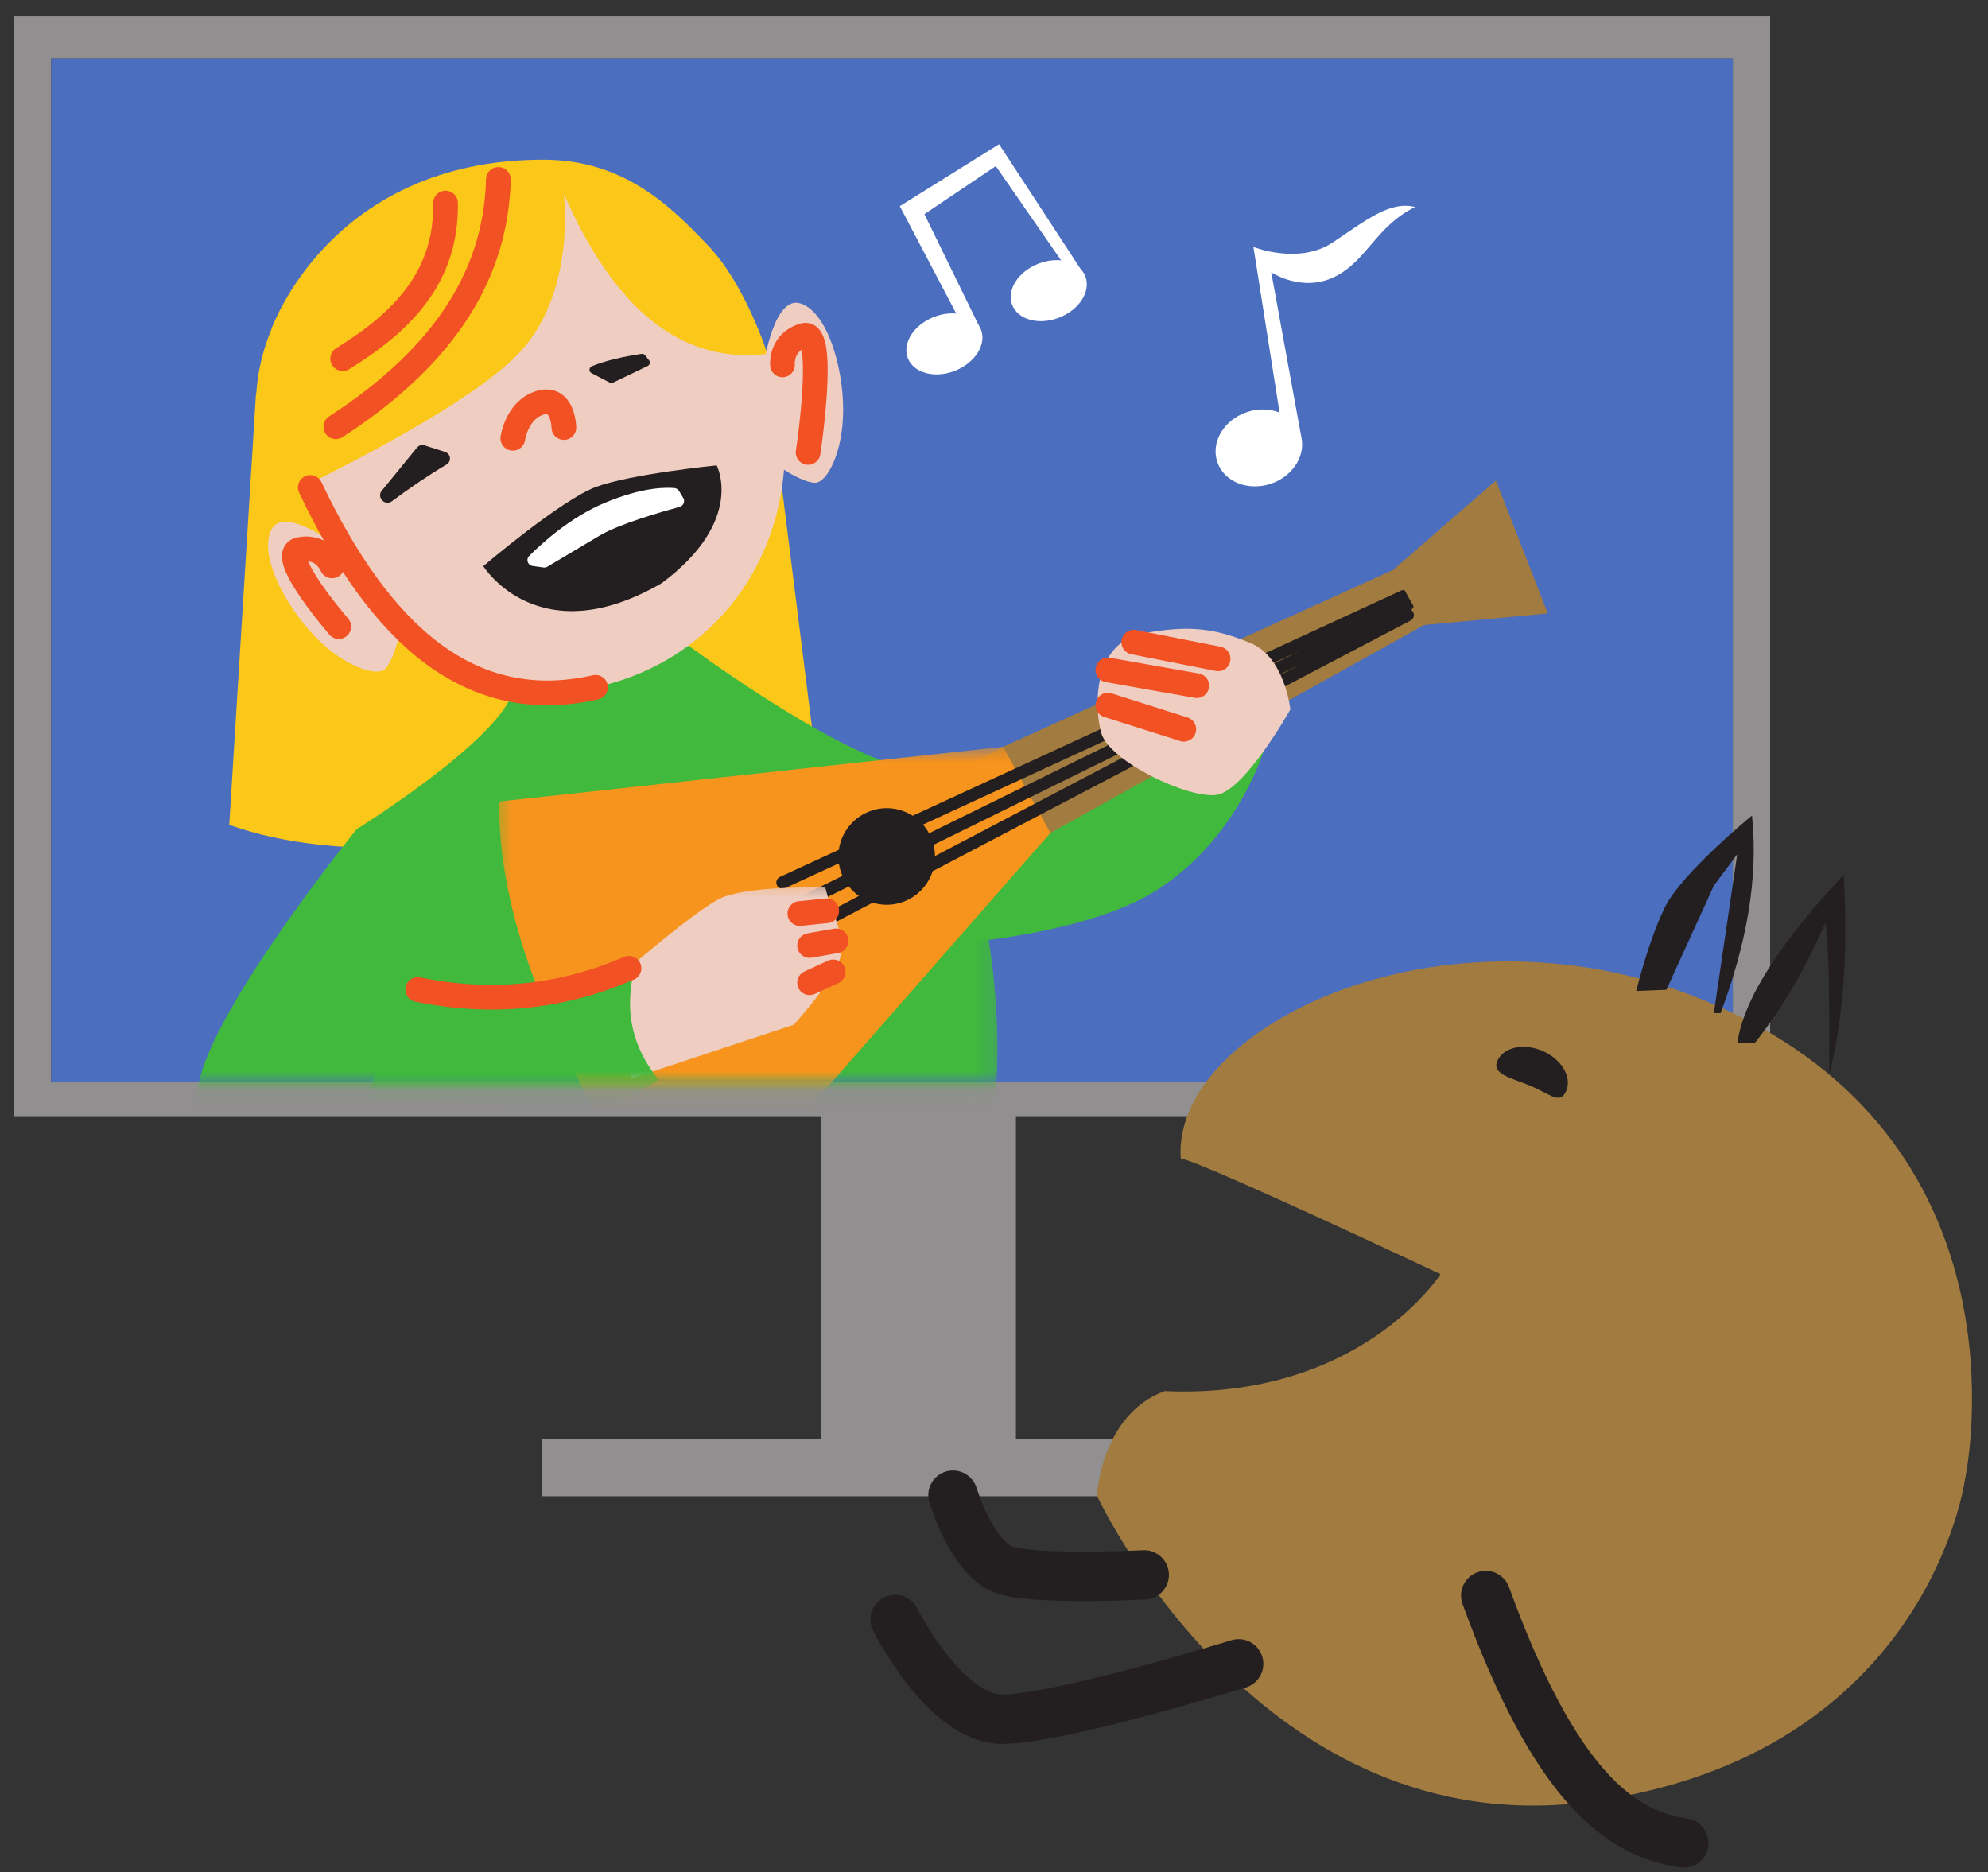 <svg width="103" height="97" viewBox="0 0 103 97" fill="none" xmlns="http://www.w3.org/2000/svg">
<rect x="0" y="0" width="103" height="97" fill="#333333" stroke="none"/>
<path d="M89.778 56.064H2.652V3.034H89.778V56.064ZM0.717 57.829H91.712V0.827H0.717V57.829Z" fill="#918F8F"/>
<path d="M52.635 57.265H42.543V74.542H52.635V57.265ZM66.66 74.542H28.073V77.516H66.66V74.542Z" fill="#918F8F"/>
<path d="M2.652 56.064H89.778V3.034H2.652V56.064Z" fill="#4B6EBF"/>
<path d="M65.893 37.492C65.893 37.492 64.861 42.819 60.132 45.988C55.406 49.154 44.919 49.154 44.919 49.154L48.712 42.772L65.893 37.492Z" fill="#40B93C"/>
<path d="M49.718 39.892L51.974 38.69L72.179 29.524L74.004 32.259L54.424 43.154L49.718 39.892Z" fill="#A17B3F"/>
<path d="M14.759 17.059L13.258 20.464L11.878 42.733C16.342 44.339 22.09 44.136 28.242 43.356L42.161 38.415L39.592 17.929L14.759 17.059Z" fill="#FBC718"/>
<mask id="mask0_485_35506" style="mask-type:luminance" maskUnits="userSpaceOnUse" x="18" y="32" width="34" height="25">
<path d="M18.689 32.644H51.822V56.064H18.689V32.644Z" fill="white"/>
</mask>
<g mask="url(#mask0_485_35506)">
<path d="M35.235 33.125C35.235 33.125 42.669 38.737 46.887 39.795C51.105 40.854 52.41 54.242 51.311 58.111L18.957 56.976L26.69 35.577L35.235 33.125Z" fill="#40B93C"/>
</g>
<mask id="mask1_485_35506" style="mask-type:luminance" maskUnits="userSpaceOnUse" x="25" y="38" width="31" height="19">
<path d="M25.485 38.591H55.221V56.064H25.485V38.591Z" fill="white"/>
</mask>
<g mask="url(#mask1_485_35506)">
<path d="M25.866 41.525L51.974 38.69L54.42 43.154L35.225 65.041C30.111 56.917 25.757 48.902 25.866 41.525Z" fill="#F7941D"/>
</g>
<path d="M72.72 30.891L40.542 45.723M72.936 31.326L40.668 47.2M72.936 31.864L41.641 48.278" stroke="#231F20" stroke-width="0.64" stroke-miterlimit="10" stroke-linecap="round" stroke-linejoin="round"/>
<path d="M40.668 23.166C40.668 30.48 35.209 35.919 27.894 35.919C22.378 35.919 18.419 31.107 16.292 26.451C15.598 24.931 15.575 22.618 15.575 20.816C15.575 13.501 20.108 9.921 27.423 9.921C34.737 9.921 40.668 15.848 40.668 23.166Z" fill="#EFCDC1"/>
<path d="M19.803 25.92L19.776 25.887C19.667 25.757 19.663 25.565 19.773 25.432L21.608 23.185C21.704 23.073 21.857 23.026 21.996 23.073L23.062 23.414C23.354 23.507 23.404 23.905 23.141 24.061C22.202 24.619 21.253 25.263 20.294 25.976C20.141 26.089 19.922 26.066 19.803 25.92ZM30.645 19.329L31.587 19.82C31.644 19.85 31.707 19.85 31.763 19.823L33.559 18.961C33.668 18.908 33.702 18.765 33.629 18.669L33.426 18.407C33.383 18.353 33.31 18.323 33.24 18.333C32.294 18.48 31.405 18.669 30.665 18.974C30.512 19.04 30.499 19.253 30.645 19.329Z" fill="#231F20"/>
<path d="M26.57 22.707C26.57 22.707 26.776 21.227 27.981 20.869C29.189 20.507 29.215 22.15 29.215 22.15" stroke="#F15123" stroke-width="1.28" stroke-miterlimit="10" stroke-linecap="round" stroke-linejoin="round"/>
<path d="M29.215 10.04C29.215 10.04 29.876 15.194 26.852 18.333C23.829 21.473 14.444 25.817 14.444 25.817C14.444 25.817 11.775 21.426 14.444 16.243C17.109 11.059 29.215 10.04 29.215 10.04Z" fill="#FBC718"/>
<path d="M29.216 10.04C31.784 15.924 35.236 18.891 39.759 18.333C39.759 18.333 38.638 14.772 36.703 12.738C34.768 10.704 32.349 8.274 28.137 8.274C17.086 8.278 14.062 17.059 14.062 17.059L29.216 10.04Z" fill="#FBC718"/>
<path d="M39.593 18.785C39.593 18.785 40.121 15.257 41.491 15.725C42.859 16.193 43.685 18.991 43.685 21.234C43.685 23.474 42.829 25.011 42.235 25.011C41.641 25.011 40.619 24.334 40.619 24.334L39.593 18.785ZM17.55 28.339C17.55 28.339 14.729 26.156 14.062 27.437C13.399 28.721 14.733 31.316 16.282 32.936C17.832 34.555 19.515 35.073 19.946 34.661C20.375 34.253 20.643 33.055 20.643 33.055L17.55 28.339Z" fill="#EFCDC1"/>
<path d="M25.04 29.331C25.04 29.331 29.059 25.907 30.871 25.23C32.683 24.553 37.133 24.111 37.133 24.111C37.133 24.111 38.633 26.969 34.289 30.208C27.894 33.928 25.04 29.331 25.04 29.331Z" fill="#231F20"/>
<path d="M27.596 29.322C27.343 29.288 27.237 28.983 27.416 28.804C28.1 28.117 29.564 26.793 31.339 26.049C33.32 25.22 34.545 25.246 34.953 25.289C35.05 25.299 35.132 25.356 35.182 25.436L35.401 25.8C35.504 25.976 35.414 26.202 35.215 26.259C34.313 26.504 32.093 27.141 31.09 27.735L28.359 29.361C28.302 29.395 28.23 29.411 28.163 29.401L27.596 29.322Z" fill="white"/>
<mask id="mask2_485_35506" style="mask-type:luminance" maskUnits="userSpaceOnUse" x="30" y="45" width="15" height="12">
<path d="M30.583 45.388H44.176V56.064H30.583V45.388Z" fill="white"/>
</mask>
<g mask="url(#mask2_485_35506)">
<path d="M31.193 51.361C31.193 51.361 35.922 47.163 37.386 46.516C38.85 45.865 42.759 45.985 42.759 45.985L43.048 47.044C43.048 47.044 43.695 48.242 43.575 49.393C43.456 50.545 41.123 53.09 41.123 53.09L32.73 55.871L31.193 51.361Z" fill="#EFCDC1"/>
</g>
<path d="M77.506 24.895L72.18 29.524L73.783 32.382L80.194 31.781L77.506 24.895Z" fill="#A17B3F"/>
<path d="M63.052 41.179C61.605 41.412 57.463 39.444 57.055 37.97C56.65 36.5 56.7 33.307 59.182 32.826C61.668 32.348 63.022 32.584 64.797 33.317C66.573 34.051 66.855 36.756 66.855 36.756C66.855 36.756 64.499 40.947 63.052 41.179Z" fill="#EFCDC1"/>
<path d="M40.541 18.904C40.541 18.904 40.432 17.739 41.64 17.381C42.844 17.019 41.869 23.441 41.869 23.441M17.204 29.318C17.204 29.318 16.763 28.233 15.528 28.469C14.294 28.708 17.553 32.464 17.553 32.464" stroke="#F15123" stroke-width="1.28" stroke-miterlimit="10" stroke-linecap="round" stroke-linejoin="round"/>
<path d="M48.442 44.372C48.442 45.752 47.32 46.874 45.94 46.874C44.556 46.874 43.438 45.752 43.438 44.372C43.438 42.991 44.556 41.87 45.94 41.87C47.32 41.87 48.442 42.991 48.442 44.372Z" fill="#231F20"/>
<path d="M67.375 22.472C67.723 23.494 67.043 24.652 65.855 25.057C64.663 25.462 63.419 24.961 63.07 23.939C62.722 22.913 63.406 21.758 64.594 21.353C65.782 20.948 67.026 21.45 67.375 22.472Z" fill="white"/>
<path d="M66.457 22.399L64.941 12.794C64.941 12.794 67.284 13.73 69.036 12.569C70.788 11.407 72.006 10.395 73.317 10.724C71.279 11.729 70.818 13.531 69.129 14.351C67.44 15.167 65.863 14.105 65.863 14.105L67.423 22.651L66.457 22.399ZM50.823 17.069C51.125 17.839 50.524 18.798 49.479 19.21C48.434 19.621 47.342 19.332 47.036 18.562C46.731 17.796 47.335 16.837 48.377 16.425C49.426 16.01 50.518 16.299 50.823 17.069ZM56.229 14.311C56.534 15.081 55.934 16.04 54.888 16.452C53.843 16.863 52.748 16.575 52.446 15.805C52.141 15.038 52.741 14.079 53.786 13.667C54.832 13.252 55.927 13.541 56.229 14.311Z" fill="white"/>
<path d="M49.905 16.933L46.619 10.681L51.763 7.471L56.23 14.311L55.543 14.308L51.594 8.606L47.894 11.095L50.711 16.86L49.905 16.933Z" fill="white"/>
<mask id="mask3_485_35506" style="mask-type:luminance" maskUnits="userSpaceOnUse" x="9" y="35" width="26" height="22">
<path d="M9.343 35.192H34.83V56.064H9.343V35.192Z" fill="white"/>
</mask>
<g mask="url(#mask3_485_35506)">
<path d="M26.573 35.826C25.843 38.378 18.476 42.962 18.476 42.962C18.476 42.962 11.038 52.128 10.268 56.233C9.502 60.335 9.644 65.569 15.595 64.51C21.549 63.455 34.123 55.944 34.123 55.944C32.806 54.315 32.248 52.377 32.945 49.921C29.397 51.242 25.84 52.33 22.196 51.411C21.087 51.162 27.93 38.969 26.573 35.826Z" fill="#40B93C"/>
</g>
<path d="M74.635 66.013C74.635 66.013 62.323 60.209 61.175 60.016C60.667 52.745 76.802 45.344 91.026 53.127C105.25 60.909 101.805 76.663 101.805 76.663C101.805 76.663 99.894 90.824 82.607 93.313C65.323 95.799 56.837 77.493 56.837 77.493C56.837 77.493 57.029 73.284 60.345 72.07C70.487 72.518 74.635 66.013 74.635 66.013Z" fill="#A17B3F"/>
<path d="M77.578 54.965C77.266 55.679 78.378 55.855 79.363 56.283C80.346 56.714 80.834 57.235 81.145 56.522C81.457 55.808 80.91 54.879 79.928 54.451C78.942 54.02 77.89 54.252 77.578 54.965ZM94.772 55.669C95.466 52.941 95.771 49.579 95.522 45.315C92.535 48.537 90.371 51.537 90.007 54.053L90.929 54.02C92.167 52.463 93.382 50.508 94.566 47.833C94.775 48.856 94.785 52.111 94.772 55.669ZM89.144 52.489C90.441 49.035 91.121 45.613 90.773 42.251C90.773 42.251 87.103 45.248 86.243 47.037C85.38 48.822 84.776 51.341 84.776 51.341L86.339 51.278L88.795 45.885L90.007 44.259L88.795 52.489H89.144Z" fill="#231F20"/>
<path d="M76.978 82.66C80.569 92.536 83.93 95.009 87.233 95.48M64.174 86.201C64.174 86.201 54.892 89.068 51.925 89.068C48.961 89.068 46.376 83.904 46.376 83.904M59.282 81.591C59.282 81.591 53.966 81.863 52.18 81.382C50.395 80.904 49.376 77.463 49.376 77.463" stroke="#231F20" stroke-width="2.56" stroke-miterlimit="10" stroke-linecap="round" stroke-linejoin="round"/>
<path d="M32.588 50.163C29.226 51.617 25.602 52.078 21.643 51.265M41.442 47.329L42.833 47.186M41.946 48.985L43.314 48.746M41.946 50.913L43.168 50.352M58.742 33.268L63.11 34.134M57.398 34.708L62.005 35.524M57.398 36.533L61.334 37.781M16.077 25.253C19.681 32.853 24.357 37.084 30.855 35.607M25.821 9.297C25.705 13.91 23.365 18.241 17.398 22.11M23.083 10.521C23.149 14.381 20.803 16.704 17.756 18.582" stroke="#F15123" stroke-width="1.28" stroke-miterlimit="10" stroke-linecap="round" stroke-linejoin="round"/>
</svg>
